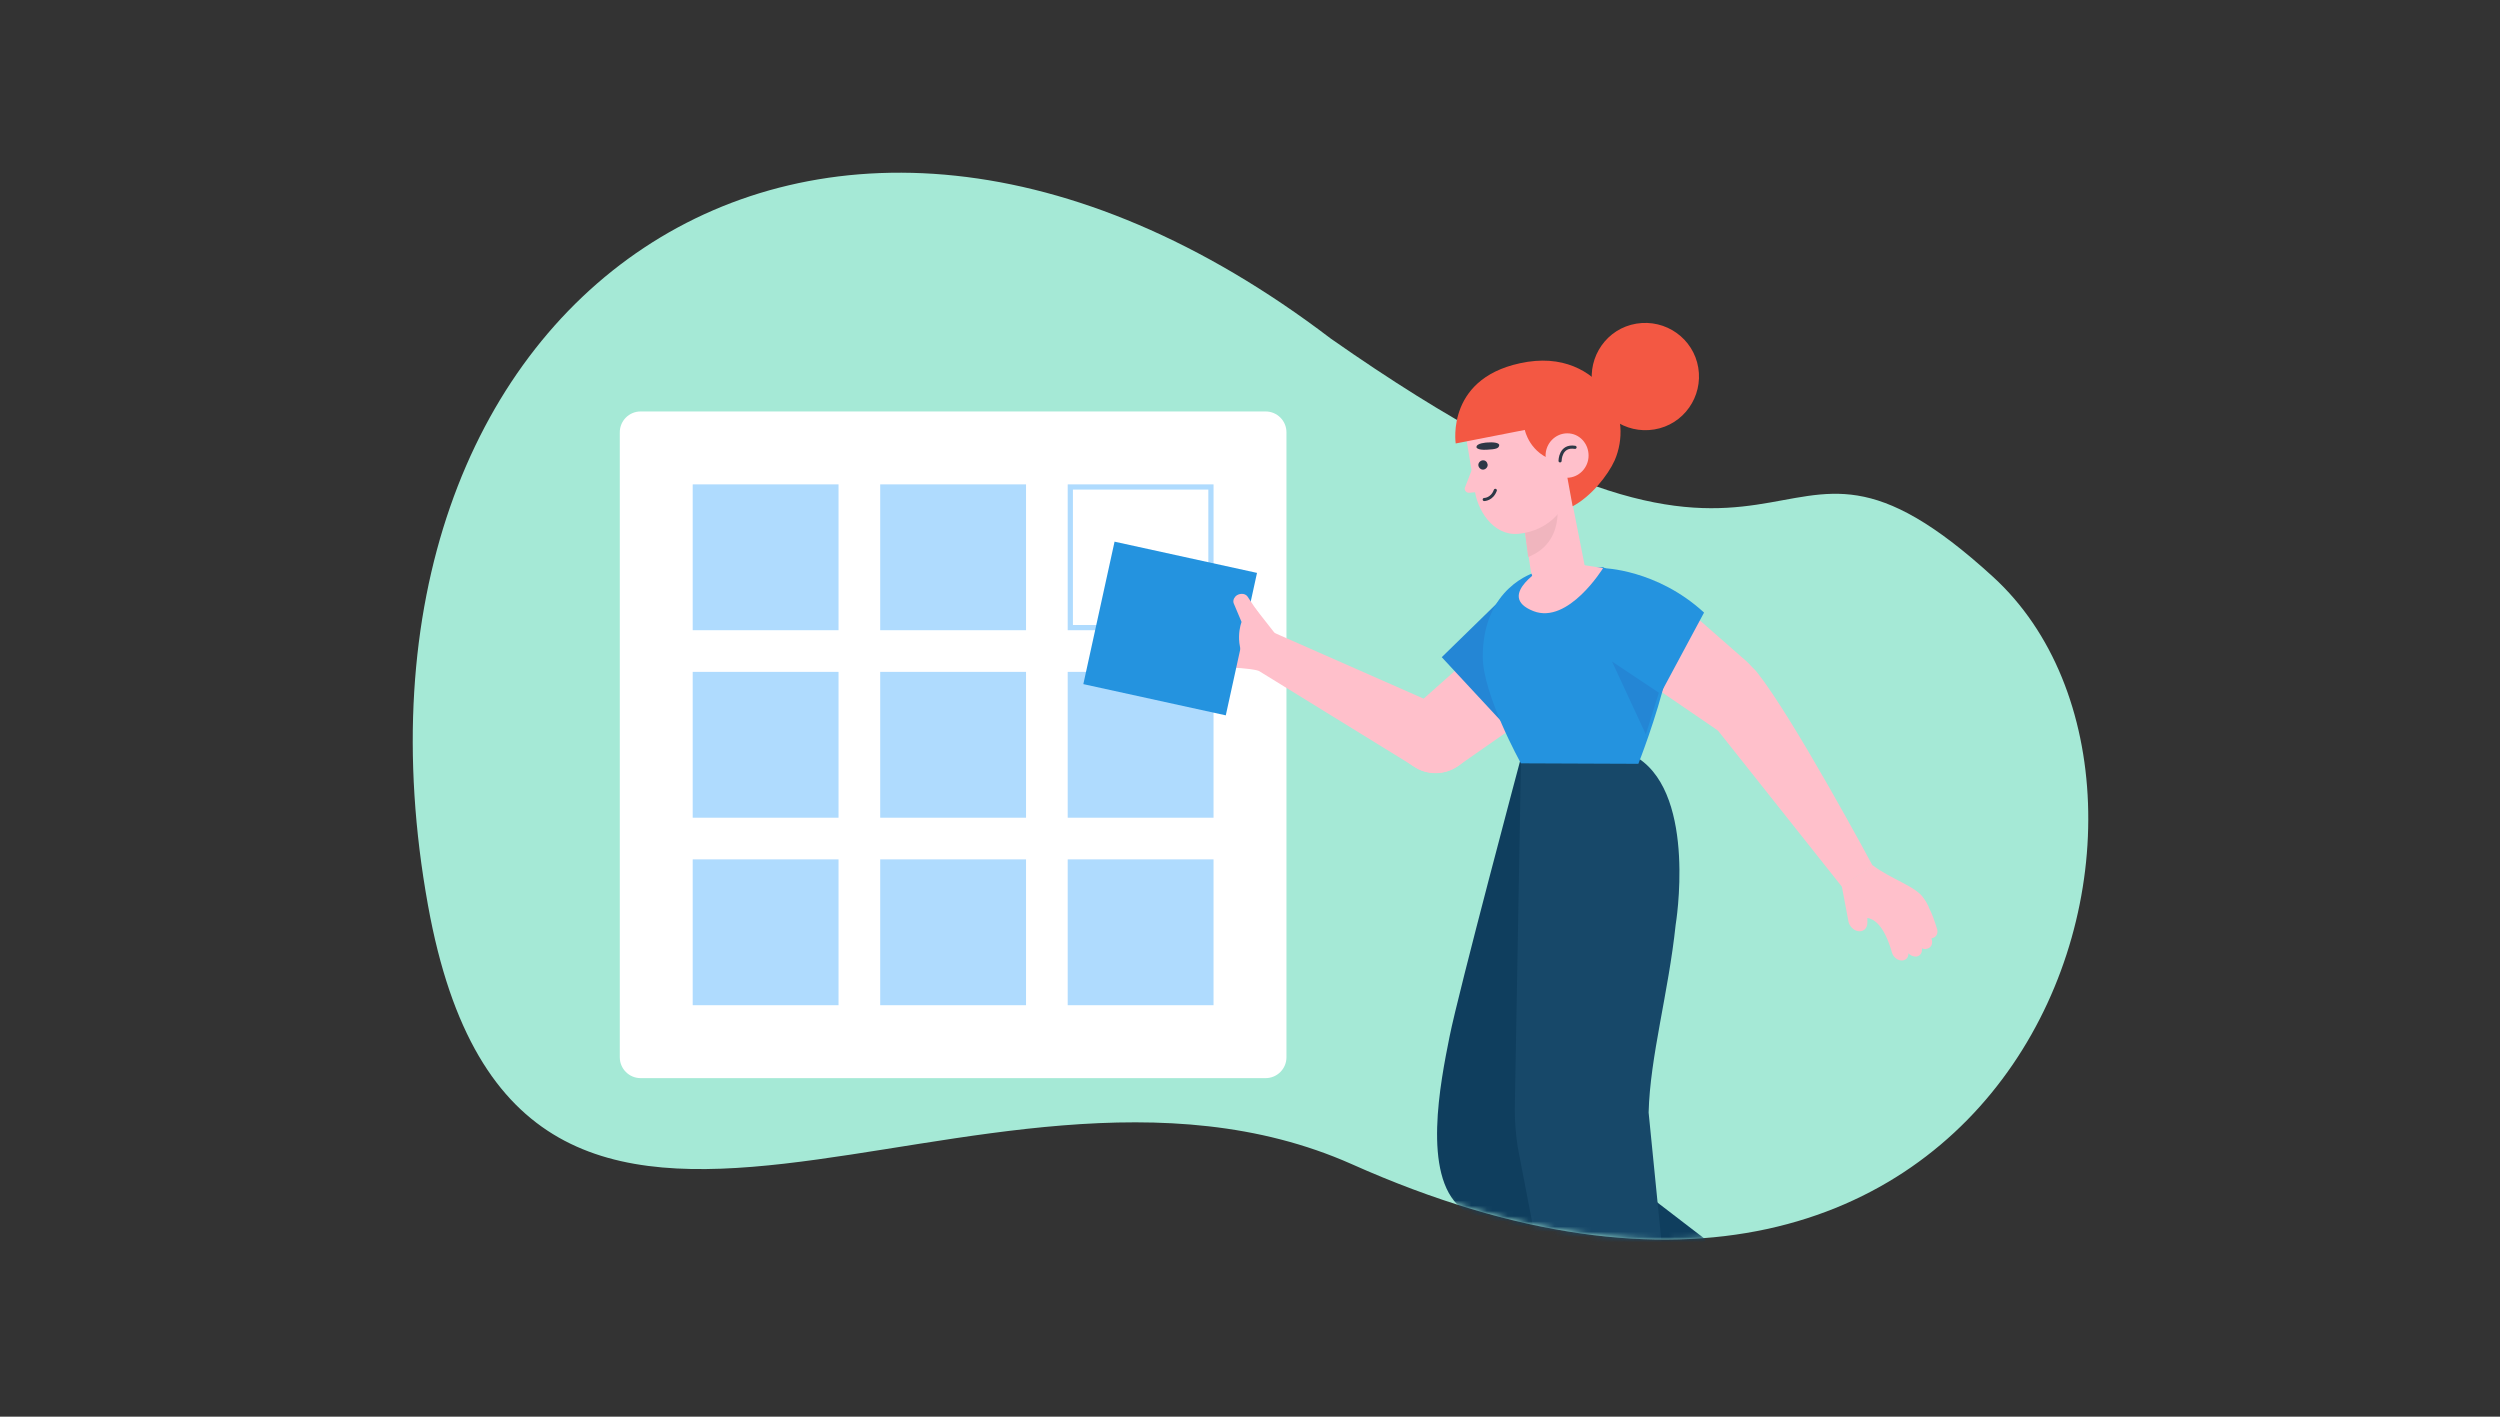 <svg width="480" height="272" viewBox="0 0 480 272" fill="none" xmlns="http://www.w3.org/2000/svg">
<rect x="0" y="0" width="480" height="272" fill="#333333" stroke="none"/>
<path d="M382.684 110.771C428.755 152.914 387.67 280.752 259.499 223.5C187.804 191.693 99.854 271.659 82.181 173.854C61.227 58.025 155.982 -10.806 255.5 65C349.982 131.194 336.612 68.627 382.684 110.771Z" fill="#A5E9D6"/>
<mask id="mask0" mask-type="alpha" maskUnits="userSpaceOnUse" x="79" y="33" width="322" height="206">
<path d="M382.684 110.771C428.755 152.914 387.67 280.752 259.499 223.5C187.805 191.693 99.854 271.659 82.182 173.854C61.227 58.025 155.982 -10.806 255.5 65C344.5 45 336.613 68.627 382.684 110.771Z" fill="#A5E9D6"/>
</mask>
<g mask="url(#mask0)">
<path d="M243 79H123C120.791 79 119 80.791 119 83V203C119 205.209 120.791 207 123 207H243C245.209 207 247 205.209 247 203V83C247 80.791 245.209 79 243 79Z" fill="white"/>
<path d="M292.044 145.418C292.044 145.418 280.077 190.226 278.314 199.039C276.552 207.853 273.026 225.572 280.448 231.88C287.87 238.281 316.35 253.495 316.35 253.495L327.5 238L309.856 224.458L292.044 145.418Z" fill="#0F3E5E"/>
<path d="M292.044 145.418L290.838 212.955C290.838 215.367 291.024 217.779 291.395 220.191L301.414 272.328H322.38L316.535 213.604C316.814 202.843 320.339 190.69 321.731 177.517C321.731 177.517 325.812 153.025 314.587 145.604L292.044 145.418Z" fill="#174869"/>
<path d="M278.019 136.206L244.585 121.468L240.168 127.873L272.43 147.74C277.845 150.233 283.899 145.794 283.262 139.896C282.883 137.175 280.556 137.208 278.019 136.206Z" fill="#FFC0CB"/>
<path d="M241.121 116.926C240.515 116.236 239.608 115.898 238.763 116.028C237.633 116.233 237.506 117.193 238.088 118.254L238.5 119.5C237.359 119.89 234.719 119.575 230.832 115.045C230.139 114.256 229.035 114.09 228.264 114.505C227.684 114.839 227.543 115.573 227.784 116.147C227.784 116.147 227.778 116.239 227.871 116.245C227.328 116.024 226.68 115.982 226.193 116.322C225.613 116.656 225.472 117.39 225.713 117.964C225.707 118.056 225.794 118.155 225.88 118.254C225.603 118.235 225.319 118.31 225.122 118.483C224.542 118.817 224.401 119.551 224.642 120.125C224.723 120.316 224.803 120.507 224.982 120.612C225.069 120.711 225.069 120.711 225.155 120.809L225.063 120.803C224.483 121.137 224.342 121.872 224.583 122.445C224.664 122.636 224.744 122.828 224.923 122.932C225.956 124.208 227.098 125.213 228.161 126.026C228.161 126.026 228.161 126.026 228.253 126.032C228.785 126.439 229.229 126.747 229.767 127.061C232.083 128.607 237.253 127.737 241.648 128.768L245.497 122.512L241.121 116.926Z" fill="#FFC0CB"/>
<path d="M293.158 137.847L280.007 147.027C277.374 148.9 273.844 148.855 271.176 147.007C267.446 144.346 265.271 142.065 268.284 138.637L282.893 125.647L293.158 137.847Z" fill="#FFC0CB"/>
<path d="M303.561 126.627C303.561 126.627 301.362 134.665 291.058 141.521L276.815 126.179L290.024 113.284L303.561 126.627Z" fill="#2486D5"/>
<path d="M327.179 136.912L353.618 170.216L359.556 166.227C359.556 166.227 344.434 138.025 337.384 129.119C333.673 124.481 326.251 125.687 324.21 131.253C323.283 133.943 325.416 134.871 327.179 136.912Z" fill="#FFC0CB"/>
<path d="M354.917 176.989C355.102 177.824 355.845 178.566 356.587 178.751C357.7 179.03 358.535 178.287 358.535 177.174V176.247C359.648 176.432 361.689 177.36 363.266 182.926C363.545 183.854 364.472 184.503 365.307 184.41C365.957 184.318 366.42 183.854 366.42 183.112V183.019C366.791 183.483 367.348 183.668 367.905 183.668C368.554 183.575 369.018 183.111 369.018 182.369C369.018 182.277 369.018 182.184 369.018 182.091C369.296 182.184 369.575 182.277 369.853 182.184C370.502 182.091 370.966 181.627 370.966 180.885C370.966 180.699 370.966 180.514 370.873 180.328C370.873 180.236 370.873 180.143 370.781 180.143H370.873C371.523 180.05 371.987 179.586 371.987 178.844C371.987 178.659 371.987 178.473 371.894 178.287C371.43 176.803 370.966 175.412 370.317 174.206C370.317 174.206 370.317 174.206 370.317 174.113C370.038 173.556 369.76 173 369.389 172.536C367.998 170.216 363.081 168.825 359.555 166.135L353.618 170.124L354.917 176.989Z" fill="#FFC0CB"/>
<path d="M323.282 116.41L335.342 126.986C337.754 129.119 338.589 132.552 337.383 135.52C335.713 139.788 333.951 142.478 329.962 140.345L313.82 129.305L323.282 116.41Z" fill="#FFC0CB"/>
<path d="M307.79 109.081C307.79 109.081 318.087 109.267 327.179 117.616L319.015 132.83L302.873 127.264L307.79 109.081Z" fill="#2493DF"/>
<path d="M294.71 109.916C294.71 109.916 284.69 112.699 284.69 126.058C284.69 133.387 292.019 146.56 292.019 146.56L314.562 146.653C314.562 146.653 318.052 137.849 320 129.5C321.948 121.151 315.49 112.885 307.79 108.895L294.71 109.916Z" fill="#2493DF"/>
<path d="M318.5 133L309.5 127L316 141L318.5 133Z" fill="#2486D5"/>
<path d="M300.461 114.276C303.615 113.812 304.728 111.679 304.264 108.617L300.739 90.713L291.277 92.104L293.874 109.359C294.338 112.513 297.307 114.74 300.461 114.276Z" fill="#FFC0CB"/>
<path d="M298.512 94.145C298.512 94.145 301.574 103.7 293.41 106.947L292.668 101.196L301.017 94.887" fill="#F0B5BE"/>
<path d="M291.555 102.494C297.492 101.938 301.852 97.206 301.296 91.919L299.626 74.663H289.7C286.081 75.034 280.979 79.859 281.35 83.105L283.113 93.774C283.484 97.763 286.638 102.958 291.555 102.494Z" fill="#FFC0CB"/>
<path d="M283.577 87.651L281.35 93.403C280.979 93.96 281.443 94.702 282.185 94.609L286.082 94.238L283.577 87.651Z" fill="#FFC0CB"/>
<path d="M285.525 84.961C285.525 84.961 283.392 85.054 283.484 85.888C283.484 85.888 283.577 86.445 285.433 86.352C287.288 86.26 287.752 86.074 287.845 85.517C287.937 84.961 286.546 84.868 285.525 84.961Z" fill="#2D3846"/>
<path d="M285.618 89.135C285.711 89.599 285.34 90.063 284.876 90.156C284.412 90.249 283.948 89.878 283.855 89.414C283.763 88.95 284.134 88.486 284.598 88.393C285.154 88.3 285.525 88.672 285.618 89.135Z" fill="#2D3846"/>
<path d="M284.969 95.908C284.969 95.908 286.453 95.908 287.102 94.145" stroke="#2D3846" stroke-width="0.597" stroke-miterlimit="10" stroke-linecap="round" stroke-linejoin="round"/>
<path d="M301.389 108.061L307.79 109.081C307.79 109.081 301.11 119.935 294.431 117.338C286.824 114.369 296.936 108.617 296.936 108.617L301.389 108.061Z" fill="#FFC0CB"/>
<path d="M298.699 88.486C293.689 87.187 292.761 82.549 292.761 82.549L279.495 85.146C279.495 85.146 277.454 71.973 293.318 69.468C301.296 68.262 306.306 72.066 308.996 75.869C311.501 79.487 311.779 84.311 310.017 88.393C308.718 91.269 305.471 95.351 301.946 97.206L300.74 90.62C300.74 90.62 299.533 88.672 298.699 88.486Z" fill="#F35843"/>
<path d="M305.007 87.466C305.007 89.785 303.151 91.733 300.832 91.733C298.513 91.733 296.75 89.785 296.75 87.466C296.75 85.146 298.606 83.198 300.925 83.198C303.244 83.198 305.007 85.146 305.007 87.466Z" fill="#FFC0CB"/>
<path d="M299.533 88.486C299.533 88.486 299.533 85.425 302.409 85.888" stroke="#2D3846" stroke-width="0.603" stroke-miterlimit="10" stroke-linecap="round" stroke-linejoin="round"/>
<path d="M326.066 70.581C326.993 76.148 323.283 81.528 317.624 82.456C312.057 83.384 306.677 79.673 305.749 74.014C304.821 68.448 308.532 63.067 314.191 62.139C319.85 61.212 325.138 65.015 326.066 70.581Z" fill="#F35843"/>
</g>
<rect x="133" y="93" width="28" height="28" fill="#AFDBFE"/>
<rect x="133" y="129" width="28" height="28" fill="#AFDBFE"/>
<rect x="133" y="165" width="28" height="28" fill="#AFDBFE"/>
<rect x="169" y="93" width="28" height="28" fill="#AFDBFE"/>
<rect x="169" y="129" width="28" height="28" fill="#AFDBFE"/>
<rect x="169" y="165" width="28" height="28" fill="#AFDBFE"/>
<rect x="205" y="129" width="28" height="28" fill="#AFDBFE"/>
<rect x="205" y="165" width="28" height="28" fill="#AFDBFE"/>
<rect x="205.5" y="93.5" width="27" height="27" stroke="#AFDBFE"/>
<rect x="213.995" y="104" width="28" height="28" transform="rotate(12.363 213.995 104)" fill="#2493DF"/>
<path d="M244.5 122L239.5 114.5C238.987 113.816 237.81 113.897 237.213 114.509C236.812 114.947 236.683 115.497 236.93 115.978L238.379 119.419C238.379 119.419 236.601 123.858 239.864 127.977L244.5 122Z" fill="#FFC0CB"/>
</svg>
